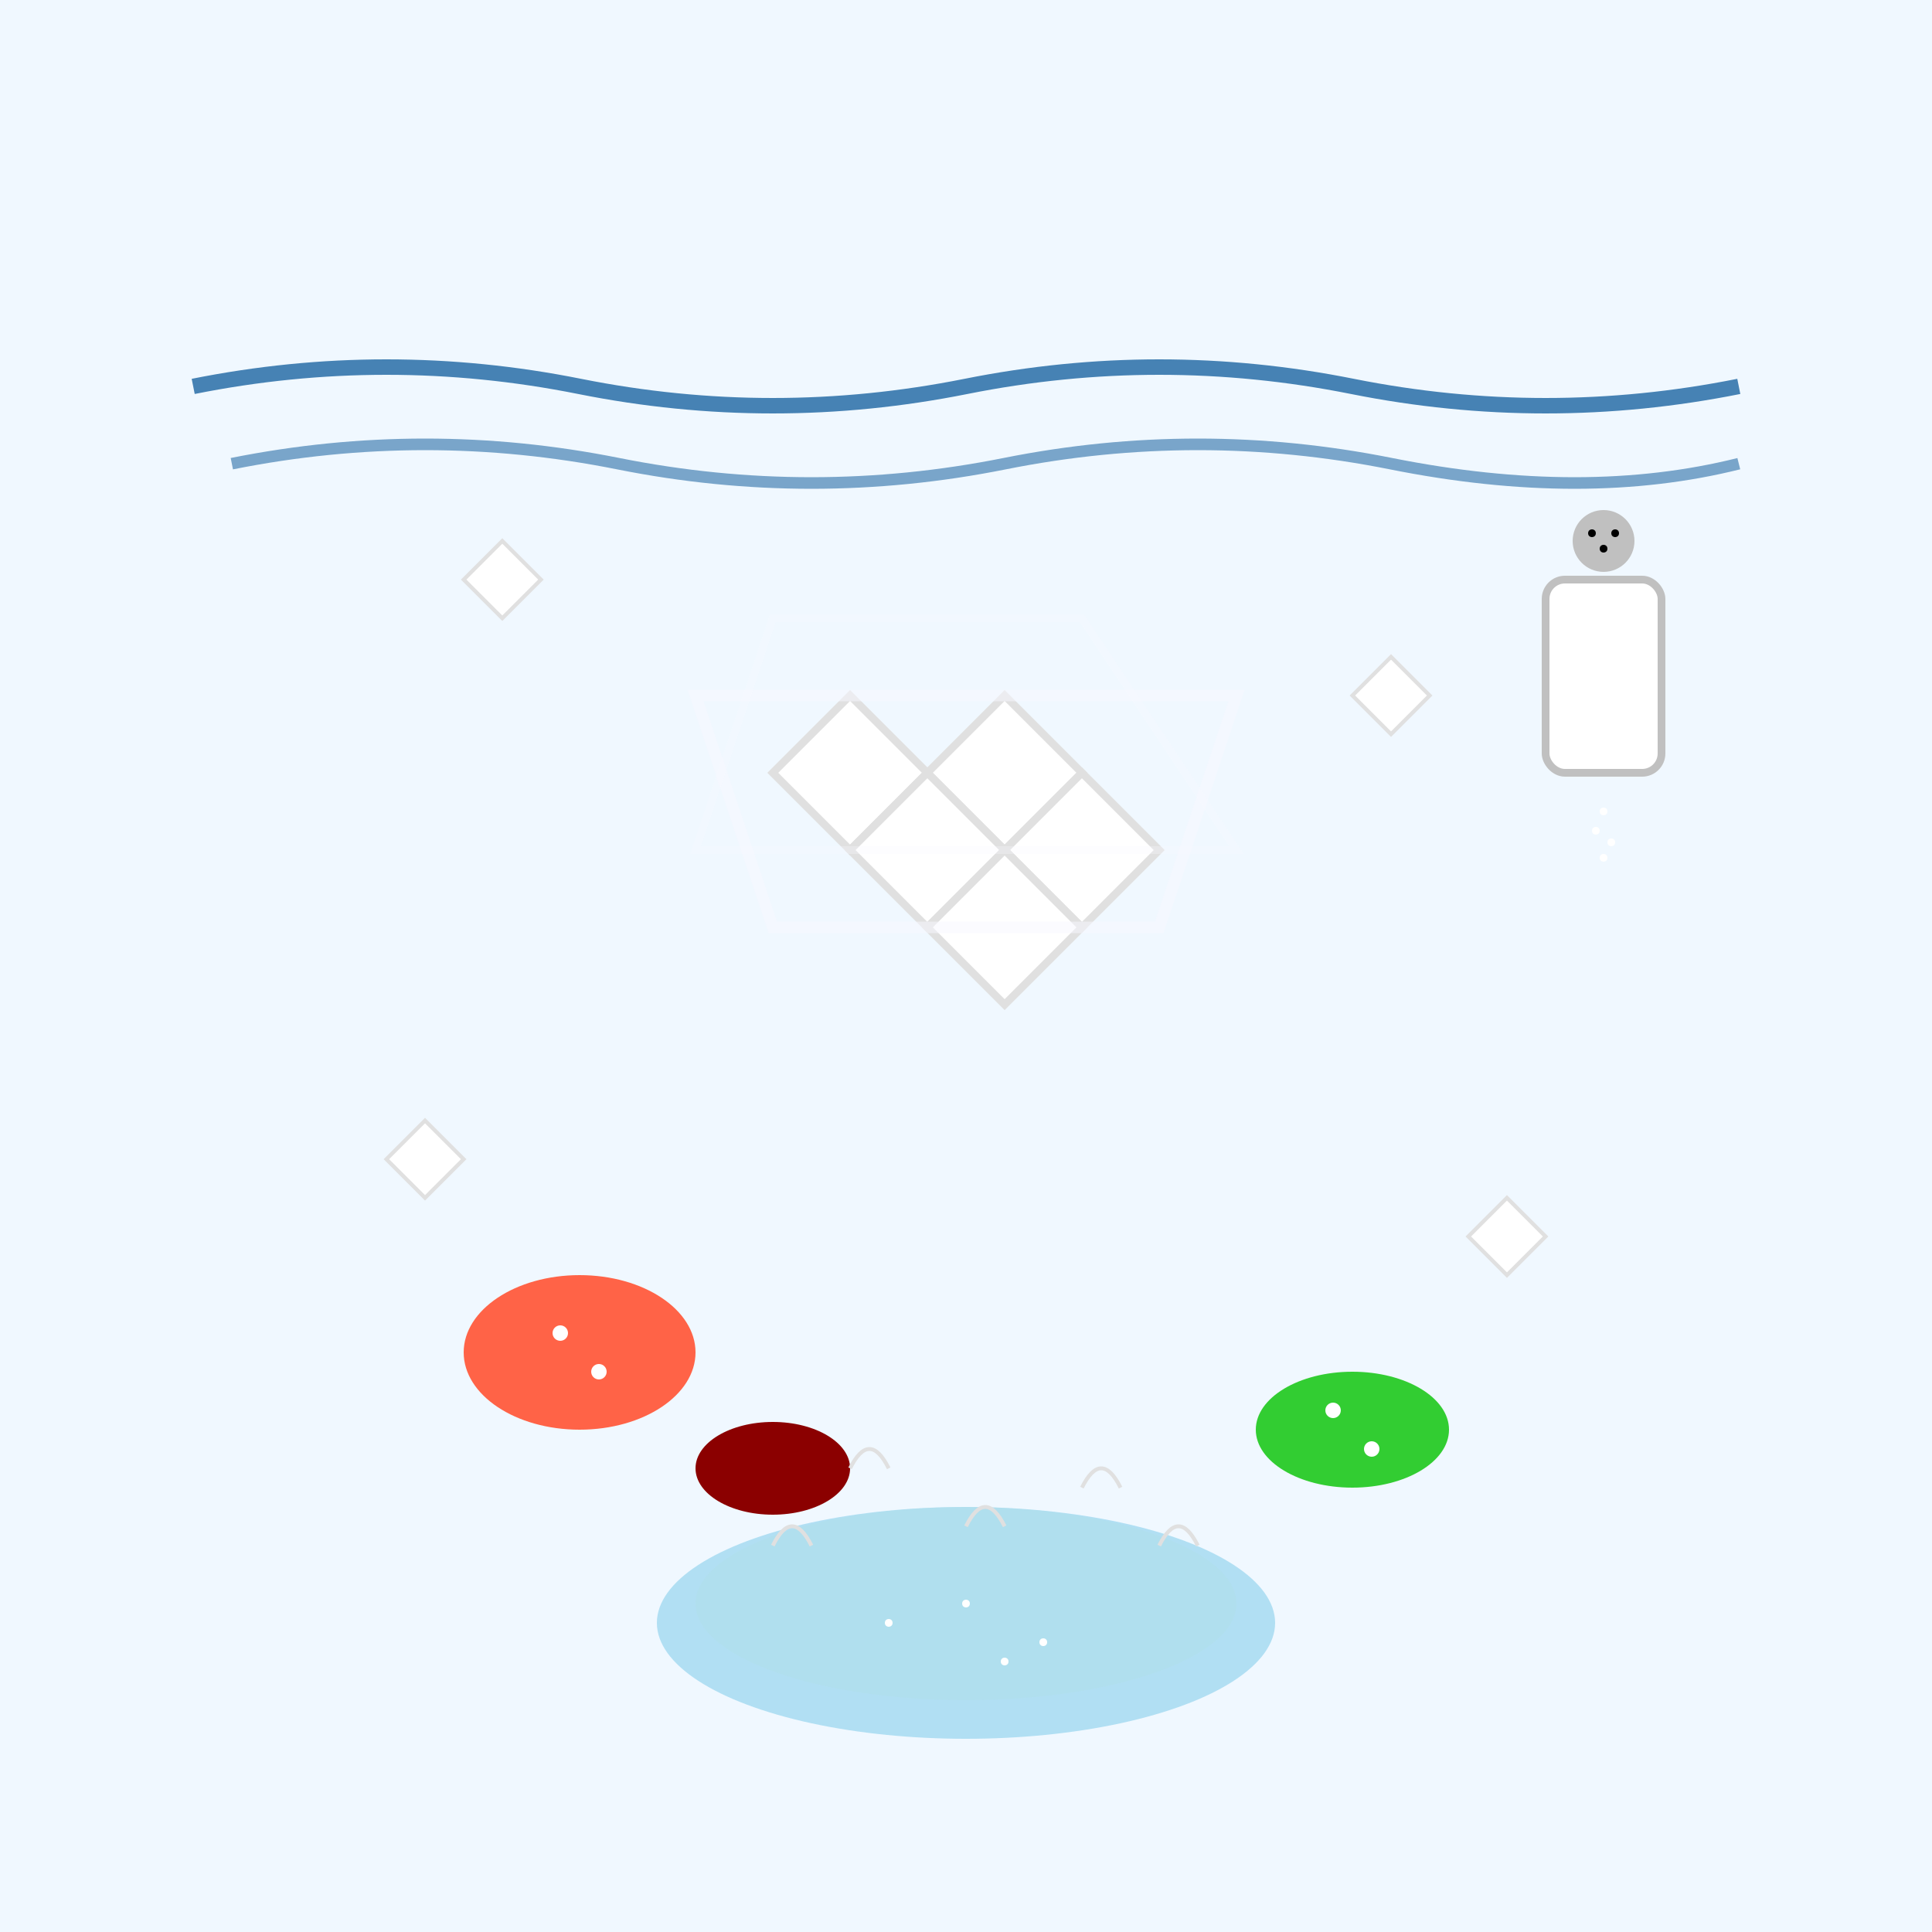 <?xml version="1.0" encoding="UTF-8"?>
<svg viewBox="0 0 500 500" xmlns="http://www.w3.org/2000/svg">
  <!-- Background -->
  <rect width="500" height="500" fill="#F0F8FF"/>
  
  <!-- Salt crystals (main cluster) -->
  <polygon points="200,200 220,180 240,200 220,220" fill="#FFFFFF" stroke="#E0E0E0" stroke-width="2"/>
  <polygon points="240,200 260,180 280,200 260,220" fill="#FFFFFF" stroke="#E0E0E0" stroke-width="2"/>
  <polygon points="220,220 240,200 260,220 240,240" fill="#FFFFFF" stroke="#E0E0E0" stroke-width="2"/>
  <polygon points="260,220 280,200 300,220 280,240" fill="#FFFFFF" stroke="#E0E0E0" stroke-width="2"/>
  <polygon points="240,240 260,220 280,240 260,260" fill="#FFFFFF" stroke="#E0E0E0" stroke-width="2"/>
  
  <!-- Individual salt crystals scattered -->
  <polygon points="120,150 130,140 140,150 130,160" fill="#FFFFFF" stroke="#E0E0E0" stroke-width="1"/>
  <polygon points="350,180 360,170 370,180 360,190" fill="#FFFFFF" stroke="#E0E0E0" stroke-width="1"/>
  <polygon points="100,300 110,290 120,300 110,310" fill="#FFFFFF" stroke="#E0E0E0" stroke-width="1"/>
  <polygon points="380,320 390,310 400,320 390,330" fill="#FFFFFF" stroke="#E0E0E0" stroke-width="1"/>
  
  <!-- Crystal formation structure -->
  <path d="M 180 180 L 320 180 L 300 240 L 200 240 Z" 
        stroke="#F8F8FF" stroke-width="3" fill="none" opacity="0.5"/>
  <path d="M 200 160 L 280 160 L 320 220 L 180 220 Z" 
        stroke="#F8F8FF" stroke-width="2" fill="none" opacity="0.3"/>
  
  <!-- Preserved food items -->
  <ellipse cx="150" cy="350" rx="30" ry="20" fill="#FF6347"/> <!-- Preserved tomato -->
  <ellipse cx="350" cy="370" rx="25" ry="15" fill="#32CD32"/> <!-- Preserved cucumber -->
  <ellipse cx="200" cy="380" rx="20" ry="12" fill="#8B0000"/> <!-- Preserved meat -->
  
  <!-- Salt crystals on preserved foods -->
  <circle cx="145" cy="345" r="2" fill="#FFFFFF"/>
  <circle cx="155" cy="355" r="2" fill="#FFFFFF"/>
  <circle cx="345" cy="365" r="2" fill="#FFFFFF"/>
  <circle cx="355" cy="375" r="2" fill="#FFFFFF"/>
  
  <!-- Brine solution -->
  <ellipse cx="250" cy="420" rx="80" ry="30" fill="#87CEEB" opacity="0.6"/>
  <ellipse cx="250" cy="415" rx="70" ry="25" fill="#B0E0E6" opacity="0.4"/>
  
  <!-- Salt in brine -->
  <circle cx="230" cy="420" r="1" fill="#FFFFFF"/>
  <circle cx="270" cy="425" r="1" fill="#FFFFFF"/>
  <circle cx="250" cy="415" r="1" fill="#FFFFFF"/>
  <circle cx="260" cy="430" r="1" fill="#FFFFFF"/>
  
  <!-- Evaporation lines -->
  <path d="M 200 400 Q 205 390 210 400" stroke="#E0E0E0" stroke-width="1" fill="none"/>
  <path d="M 250 395 Q 255 385 260 395" stroke="#E0E0E0" stroke-width="1" fill="none"/>
  <path d="M 300 400 Q 305 390 310 400" stroke="#E0E0E0" stroke-width="1" fill="none"/>
  <path d="M 220 380 Q 225 370 230 380" stroke="#E0E0E0" stroke-width="1" fill="none"/>
  <path d="M 280 385 Q 285 375 290 385" stroke="#E0E0E0" stroke-width="1" fill="none"/>
  
  <!-- Salt container/shaker -->
  <rect x="400" y="150" width="30" height="50" fill="#FFFFFF" stroke="#C0C0C0" stroke-width="2" rx="5"/>
  <circle cx="415" cy="140" r="8" fill="#C0C0C0"/>
  <circle cx="412" cy="138" r="1" fill="#000000"/>
  <circle cx="418" cy="138" r="1" fill="#000000"/>
  <circle cx="415" cy="142" r="1" fill="#000000"/>
  
  <!-- Salt pouring from shaker -->
  <circle cx="415" cy="210" r="1" fill="#FFFFFF"/>
  <circle cx="413" cy="215" r="1" fill="#FFFFFF"/>
  <circle cx="417" cy="218" r="1" fill="#FFFFFF"/>
  <circle cx="415" cy="222" r="1" fill="#FFFFFF"/>
  
  <!-- Sea/ocean reference -->
  <path d="M 50 100 Q 100 90 150 100 Q 200 110 250 100 Q 300 90 350 100 Q 400 110 450 100" 
        stroke="#4682B4" stroke-width="4" fill="none"/>
  <path d="M 60 120 Q 110 110 160 120 Q 210 130 260 120 Q 310 110 360 120 Q 410 130 450 120" 
        stroke="#4682B4" stroke-width="3" fill="none" opacity="0.7"/>
</svg>